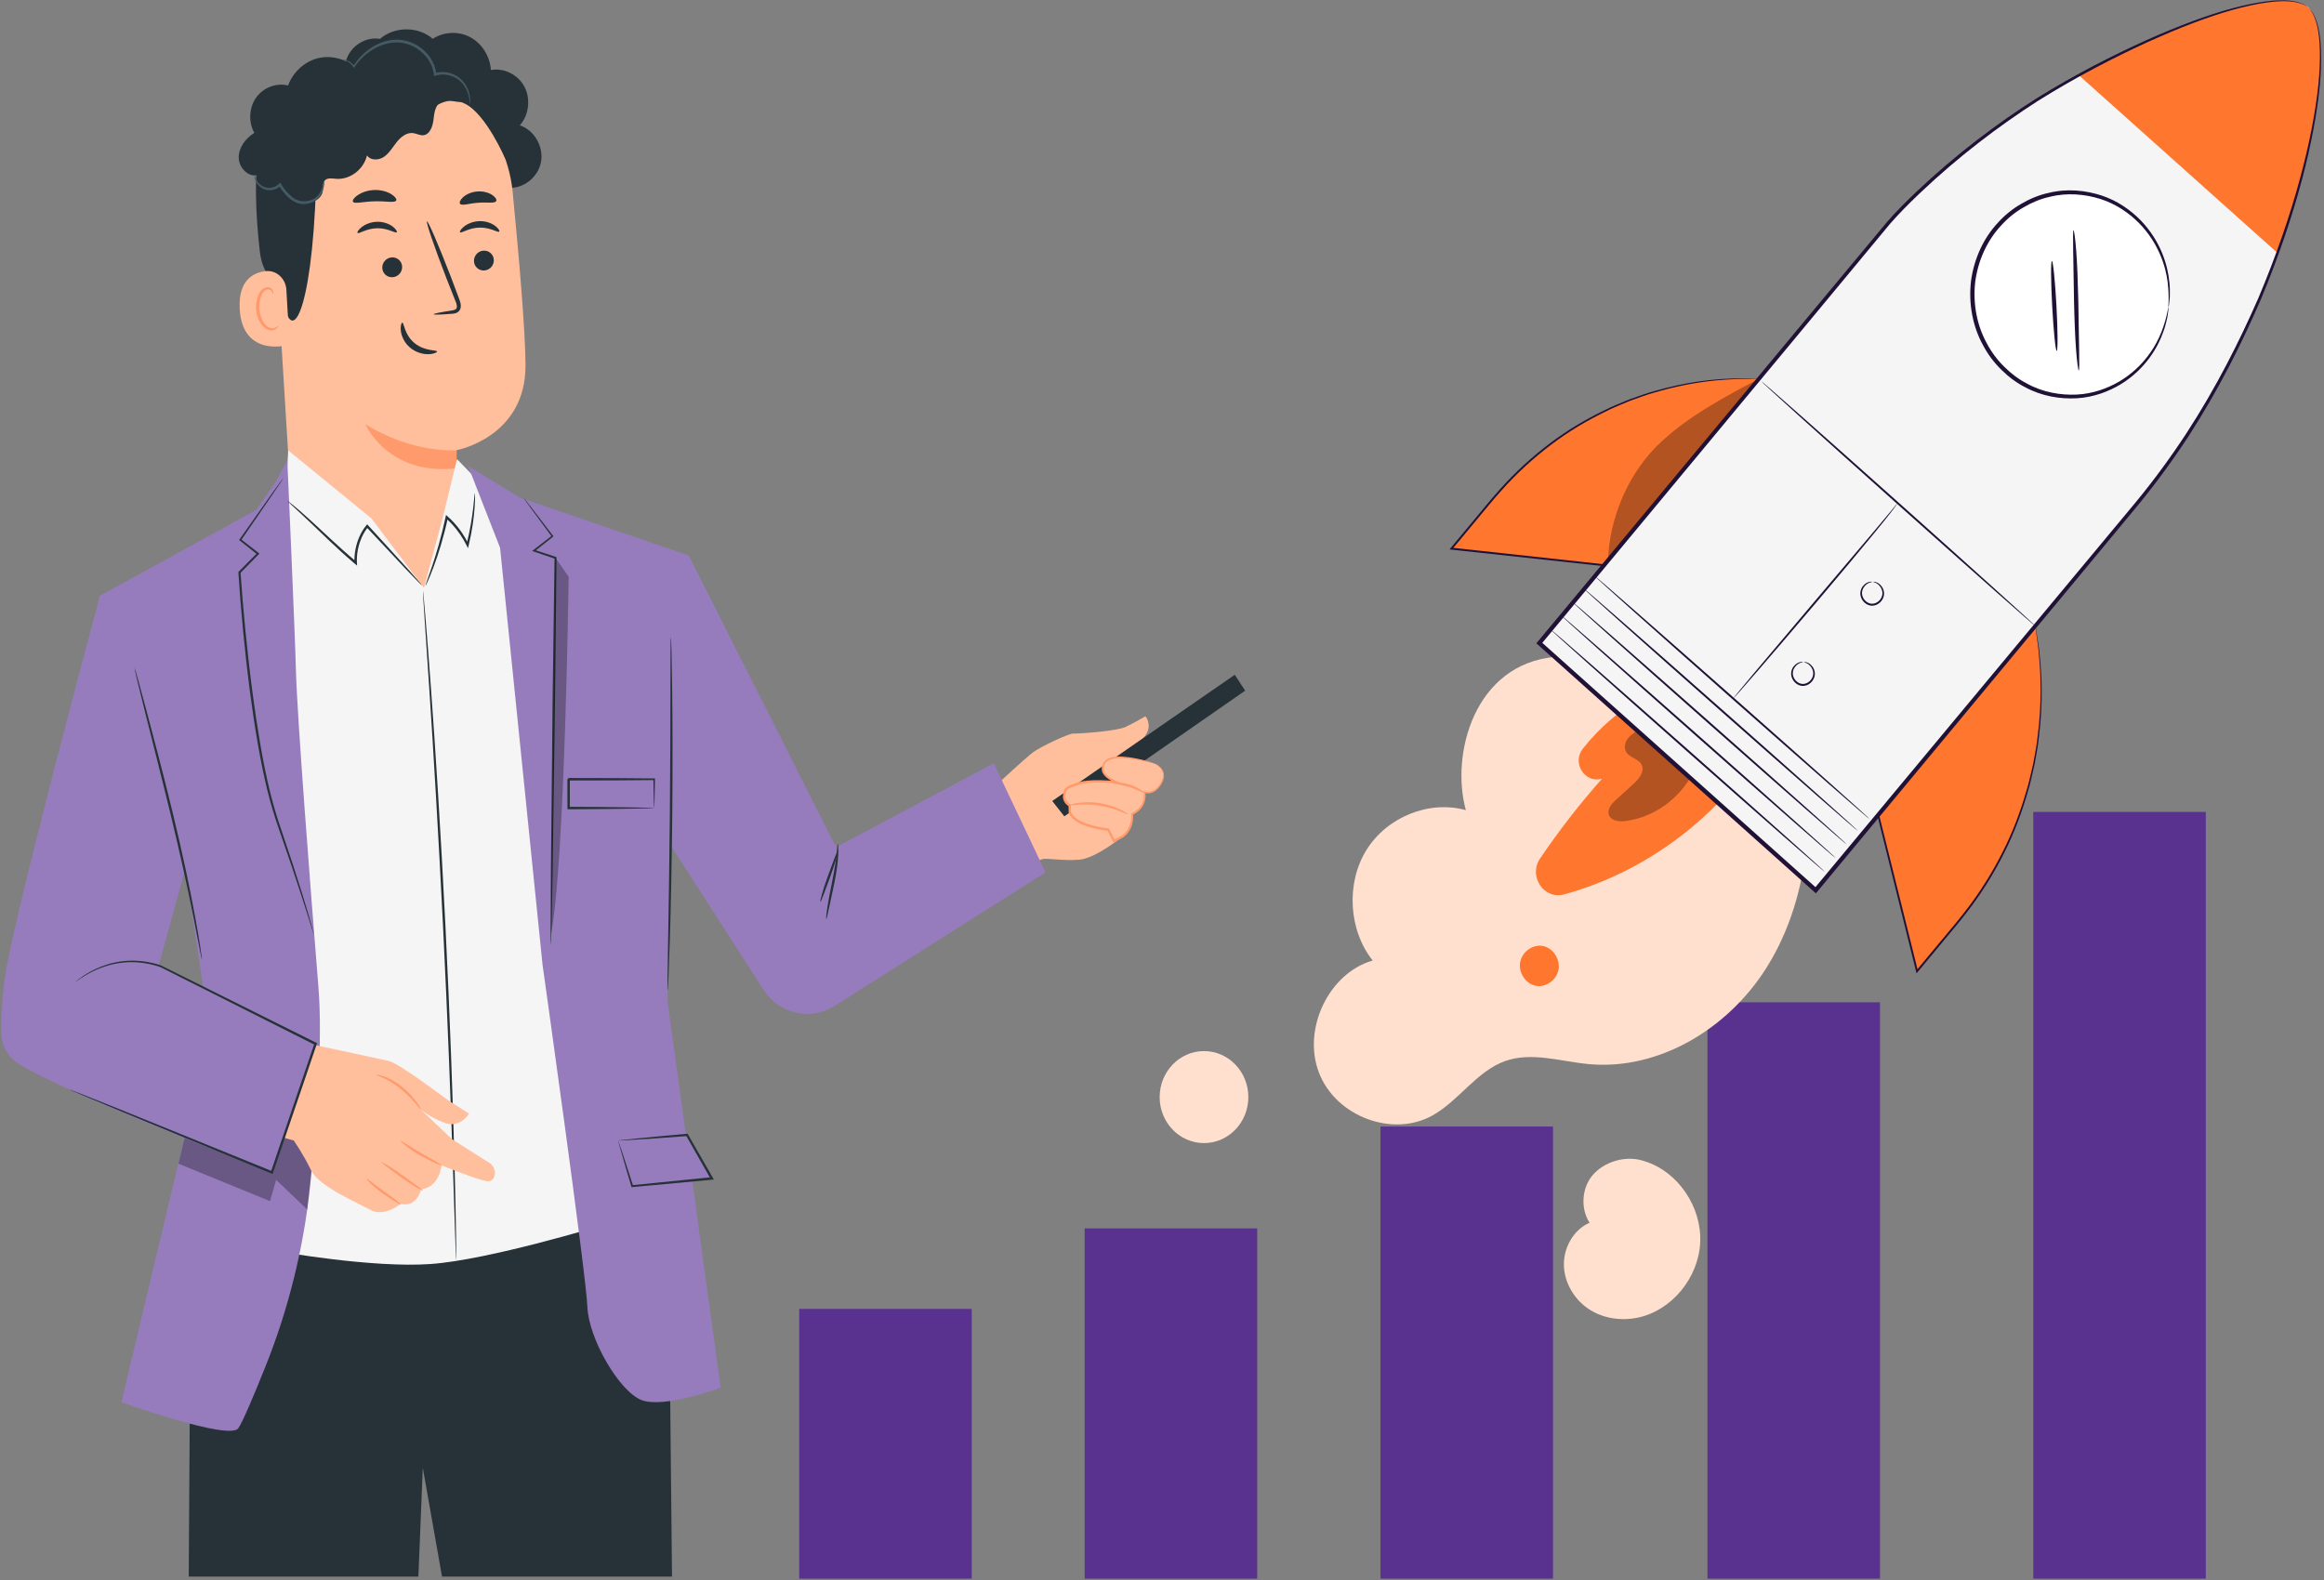 <svg width="666" height="453" viewBox="0 0 666 453" fill="none" xmlns="http://www.w3.org/2000/svg">
<rect x="0" y="0" width="666" height="453" fill="#808080" stroke="none"/>
<path d="M538.76 287.295H489.316V452.494H538.76V287.295Z" fill="#593290"/>
<path d="M632.129 232.723H582.686V452.492H632.129V232.723Z" fill="#593290"/>
<path d="M278.478 375.17H229.034V452.494H278.478V375.17Z" fill="#593290"/>
<path d="M360.28 352.097H310.837V452.492H360.28V352.097Z" fill="#593290"/>
<path d="M445.057 322.896H395.614V452.494H445.057V322.896Z" fill="#593290"/>
<path d="M517.082 217.865L445.576 188.297C422.637 190.386 415.63 215.977 420.073 232.211C409.547 229.296 397.464 234.153 391.573 243.664C385.685 253.175 386.453 266.597 393.382 275.321C380.823 278.898 373.146 294.944 377.989 307.486C382.832 320.029 399.065 326.132 410.529 319.719C418.093 315.487 423.183 307.044 431.311 304.142C438.932 301.42 447.214 304.242 455.24 304.999C475.177 306.88 494.989 295.046 506.019 277.713C517.052 260.379 519.997 238.416 517.082 217.865Z" fill="#FFE0CF"/>
<path d="M471.316 199.52C464.522 203.248 458.478 208.42 453.604 214.584C450.419 218.612 454.094 224.53 458.963 223.247L459.092 223.213C452.71 230.41 446.784 238.045 441.362 246.046C437.898 251.156 442.445 257.968 448.265 256.365C471.069 250.086 491.653 235.069 504.696 214.628L471.316 199.52Z" fill="#FF762F"/>
<g opacity="0.3">
<path d="M469.677 209.253C468.524 209.903 467.339 210.58 466.518 211.64C465.696 212.7 465.319 214.254 465.96 215.444C466.918 217.22 469.586 217.406 470.457 219.231C471.382 221.168 469.659 223.289 468.091 224.713C466.433 226.218 464.773 227.725 463.116 229.23C461.896 230.337 460.552 231.856 461.032 233.464C461.564 235.242 463.846 235.562 465.628 235.355C473.885 234.39 481.525 228.9 485.303 221.219L469.677 209.253Z" fill="black"/>
</g>
<path d="M583.261 179.421C583.278 179.497 583.308 179.67 583.355 179.934C588.707 209.923 580.596 240.805 561.405 263.904L549.368 278.392L538.248 233.596L583.261 179.421Z" fill="#FF762F"/>
<path d="M583.261 179.421C583.258 179.428 583.185 179.524 583.039 179.702C582.882 179.895 582.672 180.154 582.399 180.489C581.822 181.192 580.993 182.201 579.925 183.503C577.756 186.137 574.615 189.951 570.66 194.756C562.74 204.348 551.554 217.889 538.441 233.769L538.495 233.532C541.621 246.102 545.054 259.905 548.649 274.361C548.986 275.719 549.322 277.07 549.633 278.323L549.16 278.209C551.559 275.323 553.925 272.475 556.259 269.67C558.57 266.851 560.939 264.139 563.074 261.342C567.413 255.793 571.013 249.974 573.926 244.167C576.866 238.367 579.018 232.531 580.633 226.97C581.509 224.207 582.058 221.454 582.679 218.837C583.136 216.184 583.677 213.653 583.922 211.198C585.184 201.401 584.85 193.371 584.315 187.903C584.129 185.153 583.72 183.054 583.55 181.615C583.385 180.34 583.305 179.746 583.261 179.421C583.261 179.421 583.308 179.585 583.388 179.968C583.451 180.357 583.543 180.897 583.659 181.593C583.863 183.027 584.306 185.126 584.525 187.877C585.125 193.349 585.518 201.404 584.301 211.244C584.068 213.714 583.536 216.255 583.089 218.923C582.474 221.554 581.935 224.322 581.064 227.1C579.461 232.692 577.314 238.565 574.371 244.402C571.456 250.248 567.847 256.104 563.489 261.689C561.337 264.51 558.985 267.212 556.67 270.036C554.34 272.844 551.974 275.692 549.577 278.58L549.235 278.993L549.104 278.465C548.793 277.212 548.456 275.861 548.119 274.502C544.538 260.044 541.118 246.236 538.003 233.664L537.97 233.53L538.057 233.425C551.324 217.555 562.636 204.02 570.648 194.434C574.623 189.694 577.777 185.932 579.955 183.335C581.019 182.069 581.846 181.087 582.42 180.406C582.689 180.088 582.896 179.844 583.051 179.661C583.192 179.492 583.263 179.414 583.261 179.421Z" fill="#201136"/>
<path d="M504.074 108.575C504.001 108.57 503.834 108.563 503.577 108.553C474.607 107.49 446.745 120.187 427.816 142.971L415.943 157.26L459.675 162.012L504.074 108.575Z" fill="#FF762F"/>
<path d="M504.074 108.575C504.081 108.572 504.016 108.655 503.881 108.822C503.731 109.005 503.533 109.252 503.274 109.569C502.716 110.251 501.913 111.228 500.877 112.489C498.751 115.071 495.674 118.811 491.794 123.521C483.945 133.027 472.863 146.445 459.869 162.183L459.782 162.288L459.65 162.273C447.377 160.947 433.898 159.488 419.786 157.961C418.46 157.817 417.142 157.673 415.918 157.541L415.397 157.485L415.739 157.072C418.105 154.226 420.44 151.416 422.741 148.648C425.06 145.895 427.259 143.12 429.599 140.532C434.216 135.312 439.198 130.804 444.271 127.005C449.331 123.179 454.541 120.152 459.565 117.717C462.051 116.432 464.578 115.484 466.96 114.48C469.404 113.639 471.716 112.73 474.005 112.137C483.081 109.474 490.711 108.704 495.943 108.519C498.563 108.34 500.599 108.484 501.977 108.484C502.648 108.502 503.168 108.514 503.542 108.524C503.912 108.55 504.074 108.575 504.074 108.575C503.759 108.577 503.189 108.585 501.974 108.597C500.597 108.636 498.565 108.526 495.952 108.736C490.735 108.99 483.135 109.818 474.108 112.52C471.834 113.124 469.534 114.042 467.106 114.888C464.738 115.899 462.228 116.852 459.756 118.142C454.762 120.585 449.587 123.612 444.563 127.43C439.525 131.222 434.576 135.712 429.992 140.911C427.673 143.479 425.467 146.269 423.153 149.02C420.852 151.788 418.519 154.6 416.155 157.446L415.977 156.977C417.201 157.109 418.519 157.253 419.845 157.397C433.957 158.938 447.433 160.409 459.706 161.748L459.488 161.838C472.514 146.257 483.622 132.969 491.49 123.556C495.434 118.853 498.565 115.12 500.727 112.542C501.795 111.272 502.624 110.285 503.201 109.598C503.476 109.274 503.688 109.024 503.848 108.836C503.99 108.668 504.067 108.577 504.074 108.575Z" fill="#201136"/>
<path d="M661.532 2.141C655.265 -3.466 629.769 3.04 595.725 21.548C562.206 39.774 541.582 63.435 541.582 63.435L441.138 184.329L471.836 211.794L489.628 227.71L520.327 255.175L611.476 145.47C620.383 134.75 628.333 123.206 635.114 110.925C640.943 100.366 647.519 87.013 652.724 72.542C666.111 35.325 667.799 7.748 661.532 2.141Z" fill="#F5F5F5"/>
<path d="M535.835 234.821C535.736 234.941 518.02 219.445 496.265 200.213C474.504 180.974 456.95 165.287 457.049 165.167C457.147 165.048 474.862 180.542 496.621 199.781C518.375 219.012 535.934 234.702 535.835 234.821Z" fill="#201136"/>
<path d="M532.438 238.174C532.34 238.294 514.623 222.795 492.869 203.563C471.107 184.324 453.553 168.637 453.652 168.518C453.751 168.398 471.465 183.892 493.224 203.131C514.979 222.363 532.537 238.054 532.438 238.174Z" fill="#201136"/>
<path d="M529.29 242.095C529.191 242.215 511.474 226.719 489.72 207.485C467.958 188.245 450.404 172.559 450.503 172.439C450.602 172.319 468.316 187.813 490.075 207.052C511.83 226.286 529.388 241.976 529.29 242.095Z" fill="#201136"/>
<path d="M526.139 246.019C526.04 246.139 508.323 230.643 486.569 211.408C464.808 192.169 447.253 176.482 447.352 176.363C447.451 176.243 465.165 191.737 486.924 210.976C508.676 230.208 526.235 245.899 526.139 246.019Z" fill="#201136"/>
<path d="M522.987 249.94C522.888 250.06 505.171 234.561 483.417 215.329C461.655 196.09 444.101 180.403 444.2 180.283C444.299 180.164 462.013 195.658 483.772 214.897C505.527 234.128 523.086 249.82 522.987 249.94Z" fill="#201136"/>
<path d="M543.748 144.227C543.765 144.234 543.635 144.451 543.367 144.867C543.108 145.297 542.654 145.846 542.098 146.591C540.97 148.062 539.292 150.151 537.196 152.711C533.008 157.832 527.143 164.839 520.624 172.532C514.1 180.23 508.155 187.161 503.83 192.157C501.69 194.607 499.943 196.611 498.684 198.052C498.097 198.704 497.626 199.229 497.264 199.635C496.934 199.992 496.755 200.175 496.741 200.16C496.727 200.148 496.88 199.94 497.181 199.559C497.525 199.137 497.97 198.589 498.526 197.905C499.752 196.435 501.455 194.392 503.541 191.891C507.844 186.797 513.718 179.841 520.212 172.158C526.71 164.484 532.593 157.539 536.902 152.45C538.995 149.956 540.702 147.92 541.931 146.452C542.508 145.734 542.997 145.196 543.273 144.806C543.567 144.42 543.732 144.219 543.748 144.227Z" fill="#201136"/>
<path d="M583.261 179.421C583.162 179.541 565.492 163.925 543.802 144.546C522.101 125.163 504.597 109.357 504.696 109.239C504.794 109.12 522.459 124.733 544.159 144.116C565.85 163.492 583.36 179.301 583.261 179.421Z" fill="#201136"/>
<path d="M516.969 189.775C516.969 189.745 517.256 189.704 517.75 189.85C518.238 189.995 518.932 190.385 519.476 191.177C520.02 191.934 520.366 193.239 519.806 194.456C519.295 195.631 518.04 196.667 516.531 196.61C515.022 196.513 513.868 195.357 513.47 194.136C513.027 192.87 513.494 191.605 514.106 190.906C514.72 190.171 515.45 189.853 515.947 189.76C516.453 189.662 516.733 189.736 516.731 189.765C516.731 189.814 516.455 189.821 516.001 189.975C515.554 190.124 514.92 190.473 514.405 191.162C513.891 191.829 513.548 192.904 513.946 193.962C514.303 194.998 515.325 195.973 516.557 196.044C517.788 196.095 518.894 195.228 519.349 194.233C519.843 193.222 519.601 192.118 519.153 191.399C518.706 190.664 518.108 190.251 517.677 190.058C517.239 189.858 516.964 189.824 516.969 189.775Z" fill="#201136"/>
<path d="M536.799 166.781C536.799 166.752 537.086 166.708 537.581 166.857C538.068 167.001 538.763 167.389 539.306 168.183C539.85 168.94 540.196 170.245 539.636 171.462C539.125 172.637 537.87 173.673 536.361 173.619C534.852 173.521 533.698 172.366 533.3 171.144C532.858 169.879 533.324 168.613 533.936 167.914C534.553 167.179 535.28 166.861 535.777 166.769C536.283 166.671 536.564 166.744 536.561 166.773C536.561 166.822 536.286 166.83 535.831 166.984C535.384 167.135 534.748 167.482 534.235 168.171C533.722 168.838 533.378 169.913 533.776 170.971C534.134 172.007 535.158 172.981 536.387 173.052C537.618 173.103 538.725 172.236 539.179 171.242C539.674 170.23 539.431 169.126 538.984 168.408C538.537 167.673 537.939 167.26 537.508 167.067C537.067 166.866 536.794 166.83 536.799 166.781Z" fill="#201136"/>
<g opacity="0.3">
<path d="M460.836 160.614C460.836 160.614 490.763 126.224 504.074 108.575C493.991 113.859 482.532 119.984 474.475 128.198C466.336 136.499 461.194 148.78 460.836 160.614Z" fill="black"/>
</g>
<path d="M441.932 271.116C439.067 270.689 436.079 272.963 435.615 275.927C435.149 278.89 437.287 282.032 440.133 282.569C442.98 283.107 446.047 280.947 446.617 278.003C447.187 275.059 445.165 271.839 442.337 271.192" fill="#FF762F"/>
<path d="M611.092 107.248C623.249 97.121 625.193 78.684 615.433 66.069C605.674 53.454 587.907 51.437 575.749 61.564C563.592 71.691 561.648 90.128 571.408 102.743C581.167 115.358 598.934 117.375 611.092 107.248Z" fill="white"/>
<path d="M621.451 88.051C621.276 88.044 621.757 85.459 621.196 80.871C620.636 76.371 618.6 69.601 612.881 63.828C610.041 61.004 606.352 58.439 601.912 57.029C597.5 55.651 592.395 55.146 587.331 56.433C584.791 56.998 582.284 58.021 579.924 59.419C577.544 60.779 575.319 62.563 573.403 64.713C569.469 68.932 566.846 74.668 566.043 80.827C565.351 87.003 566.523 93.238 569.332 98.336C570.676 100.914 572.409 103.213 574.392 105.143C576.343 107.102 578.531 108.736 580.857 109.936C585.46 112.484 590.526 113.303 595.129 113.1C599.767 112.87 603.955 111.333 607.379 109.325C614.296 105.199 617.881 99.162 619.497 94.945C621.13 90.643 621.281 88.014 621.451 88.051C621.493 88.056 621.425 88.696 621.258 89.915C621.187 90.528 621.069 91.281 620.824 92.148C620.608 93.02 620.377 94.039 619.939 95.124C618.435 99.465 614.889 105.744 607.814 110.102C604.313 112.225 599.998 113.869 595.19 114.153C590.42 114.412 585.153 113.601 580.343 110.979C577.914 109.745 575.628 108.055 573.584 106.022C571.512 104.021 569.697 101.63 568.284 98.945C565.341 93.633 564.101 87.118 564.828 80.671C565.662 74.24 568.416 68.245 572.532 63.855C574.54 61.617 576.866 59.765 579.352 58.358C581.817 56.914 584.435 55.861 587.082 55.29C592.367 53.985 597.662 54.55 602.222 56.023C606.814 57.53 610.604 60.23 613.491 63.186C619.308 69.222 621.251 76.217 621.674 80.81C621.841 81.973 621.82 83.018 621.823 83.92C621.853 84.821 621.79 85.581 621.712 86.194C621.58 87.421 621.493 88.056 621.451 88.051Z" fill="#201136"/>
<path d="M661.532 2.141C655.264 -3.466 629.769 3.04 595.725 21.549L652.722 72.54C666.111 35.325 667.799 7.748 661.532 2.141Z" fill="#FF762F"/>
<path d="M661.532 2.141C661.532 2.141 661.881 2.5 662.53 3.255C663.088 4.078 663.743 5.437 664.254 7.34C665.238 11.161 665.478 17.044 664.8 24.507C663.361 39.429 658.323 60.826 647.926 85.764C642.563 98.141 635.954 111.458 627.304 124.834C622.96 131.501 618.12 138.178 612.74 144.735C607.342 151.251 601.776 157.969 596.052 164.875C573.144 192.482 547.76 223.074 520.783 255.581L520.388 256.058L519.929 255.647C507.218 244.28 493.897 232.365 480.335 220.235C466.772 208.098 453.451 196.176 440.74 184.803L440.281 184.393L440.676 183.917C467.7 151.434 493.127 120.869 516.07 93.287C521.808 86.395 527.392 79.691 532.805 73.19C535.512 69.941 538.177 66.74 540.798 63.594C543.512 60.476 546.373 57.662 549.231 54.933C560.697 44.076 572.424 35.318 583.579 28.218C594.819 21.243 605.442 15.888 614.899 11.605C624.38 7.369 632.743 4.254 639.747 2.385C646.742 0.512 652.369 -0.207 656.162 0.165C657.096 0.343 657.939 0.397 658.627 0.626C659.302 0.888 659.903 1.032 660.322 1.286C661.139 1.838 661.532 2.141 661.532 2.141C661.532 2.141 661.089 1.899 660.27 1.389C659.851 1.157 659.251 1.034 658.584 0.795C657.904 0.587 657.066 0.553 656.143 0.397C652.388 0.106 646.806 0.89 639.858 2.823C632.901 4.753 624.583 7.921 615.151 12.204C605.743 16.536 595.16 21.937 583.996 28.929C572.914 36.051 561.257 44.819 549.874 55.661C547.046 58.378 544.186 61.207 541.535 64.27C538.921 67.424 536.266 70.63 533.565 73.886C528.167 80.4 522.596 87.115 516.873 94.019C493.962 121.628 468.575 152.223 441.592 184.737L441.528 183.851C454.242 195.221 467.565 207.138 481.134 219.272C494.692 231.407 508.011 243.324 520.717 254.694L519.863 254.76C546.877 222.287 572.299 191.727 595.24 164.152C600.975 157.26 606.555 150.557 611.966 144.056C617.336 137.543 622.172 130.91 626.516 124.284C635.161 111.001 641.8 97.74 647.194 85.427C657.654 60.623 662.803 39.3 664.369 24.463C665.111 17.039 664.939 11.193 664.037 7.399C663.566 5.508 662.956 4.159 662.439 3.324C661.826 2.559 661.532 2.141 661.532 2.141Z" fill="#201136"/>
<path d="M595.725 106.183C595.562 106.196 595.233 103.96 594.957 100.325C594.677 96.69 594.477 91.659 594.359 86.109C594.27 80.81 594.19 76.012 594.122 71.902C594.07 68.27 594.046 66.017 594.22 66.002C594.383 65.988 594.712 68.223 594.988 71.861C595.268 75.496 595.468 80.529 595.586 86.079C595.675 91.378 595.756 96.174 595.824 100.283C595.876 103.916 595.899 106.169 595.725 106.183Z" fill="#201136"/>
<path d="M589.41 100.584C589.074 100.616 588.487 94.862 588.104 87.734C587.72 80.602 587.682 74.817 588.021 74.81C588.36 74.802 588.944 80.556 589.328 87.663C589.712 94.767 589.747 100.552 589.41 100.584Z" fill="#201136"/>
<path d="M471.485 332.909C465.898 330.876 459.645 333.104 456.464 336.774C453.283 340.443 452.878 346.392 455.532 350.486C451.007 352.416 448.075 357.54 448.174 362.616C448.273 367.693 451.178 372.503 455.308 375.227C459.438 377.951 464.641 378.672 469.434 377.658C479.052 375.623 486.767 366.286 487.233 356.11C487.699 345.937 480.874 335.882 471.485 332.909Z" fill="#FFE0CF"/>
<path d="M357.742 314.463C357.742 321.746 352.052 327.649 345.036 327.649C338.018 327.649 332.329 321.744 332.329 314.463C332.329 307.183 338.02 301.276 345.036 301.276C352.054 301.278 357.742 307.181 357.742 314.463Z" fill="#FFE0CF"/>
<path d="M280.227 228.207L286.188 224.41C286.188 224.41 293.988 217.166 296.112 215.587C298.235 214.008 306.431 210.159 307.587 210.256C308.743 210.354 320.005 209.614 322.681 208.313C325.357 207.011 328.249 205.307 328.249 205.307C328.249 205.307 330.148 207.458 328.537 210.348C326.927 213.239 318.697 218.693 318.697 218.693L321.787 239.692C321.787 239.692 314.119 245.997 309.341 246.413C304.563 246.827 299.967 245.844 298.617 246.285C297.268 246.724 293.911 247.96 293.911 247.96L280.227 228.207Z" fill="#FFBF9D"/>
<path d="M301.547 229.591L353.854 193.411L356.825 197.967L305 233.99L301.547 229.591Z" fill="#263238"/>
<path d="M330.928 218.897C330.928 218.897 334.952 220.594 332.813 224.402C330.676 228.21 327.964 227.02 327.964 227.02C327.964 227.02 328.947 231.133 324.428 233.352C324.428 233.352 324.945 237.339 321.788 239.692L319.247 241.064L317.625 237.799C317.625 237.799 308.055 236.887 306.611 232.912L306.54 230.849C306.54 230.849 304.673 229.866 304.984 227.931C305.295 225.994 305.168 225.952 308.772 224.669C312.376 223.385 320.009 224.239 320.009 224.239C320.009 224.239 315.912 222.607 315.983 220.4C316.053 218.194 317.685 216.785 322.085 217.105C326.487 217.426 330.928 218.897 330.928 218.897Z" fill="#FFBF9D"/>
<path d="M330.928 218.897C330.919 218.929 330.373 218.781 329.347 218.53C328.32 218.284 326.809 217.926 324.865 217.629C323.895 217.485 322.812 217.353 321.636 217.304C320.473 217.271 319.163 217.293 317.952 217.814C317.357 218.077 316.82 218.519 316.533 219.139C316.264 219.753 316.129 220.556 316.428 221.162C316.735 221.803 317.327 222.34 317.976 222.789C318.624 223.242 319.363 223.632 320.117 223.949L321.951 224.717L319.979 224.551C317.08 224.306 313.861 224.103 310.581 224.588C309.756 224.722 308.991 224.939 308.168 225.258C307.377 225.564 306.485 225.841 305.889 226.308C305.616 226.533 305.513 226.867 305.435 227.322L305.325 228.003C305.3 228.205 305.291 228.406 305.313 228.605C305.396 229.396 305.999 230.123 306.699 230.528L306.883 230.634L306.889 230.838C306.912 231.49 306.936 232.194 306.96 232.9L306.937 232.784C307.012 232.929 307.093 233.086 307.175 233.245C307.657 234.068 308.481 234.67 309.331 235.152C310.187 235.643 311.123 235.978 312.048 236.285C313.912 236.871 315.817 237.239 317.659 237.452L317.844 237.474L317.927 237.64C318.475 238.749 319.012 239.839 319.54 240.908L319.1 240.762C319.967 240.298 320.813 239.843 321.645 239.398L321.607 239.422C323.545 238.019 324.327 235.518 324.147 233.393L324.128 233.171L324.309 233.081C325.523 232.479 326.571 231.619 327.156 230.517C327.763 229.439 327.923 228.156 327.736 227.081L327.66 226.643L328.06 226.792C328.873 227.095 329.819 226.953 330.532 226.558C331.271 226.172 331.821 225.546 332.267 224.932C332.699 224.293 333.024 223.657 333.196 223.027C333.344 222.393 333.303 221.787 333.131 221.286C332.776 220.273 332.072 219.721 331.643 219.385C331.185 219.05 330.917 218.921 330.928 218.897C330.935 218.877 331.224 218.963 331.713 219.267C332.176 219.576 332.94 220.099 333.372 221.19C333.58 221.73 333.648 222.405 333.504 223.103C333.339 223.793 333.004 224.484 332.571 225.157C332.116 225.815 331.544 226.503 330.729 226.952C329.925 227.404 328.901 227.612 327.873 227.249L328.197 226.96C328.435 228.202 328.271 229.564 327.616 230.786C326.98 232.02 325.837 232.971 324.553 233.623L324.716 233.311C324.827 234.514 324.675 235.728 324.239 236.911C323.809 238.093 323.011 239.169 321.975 239.96L321.959 239.973L321.936 239.985C321.107 240.436 320.263 240.896 319.399 241.366L319.109 241.523L318.959 241.22C318.427 240.153 317.883 239.067 317.331 237.959L317.597 238.147C315.695 237.936 313.775 237.57 311.847 236.971C310.889 236.654 309.921 236.312 309.004 235.789C308.099 235.27 307.177 234.627 306.579 233.616C306.479 233.418 306.38 233.222 306.288 233.04L306.268 233.001L306.265 232.925C306.241 232.219 306.217 231.515 306.196 230.863L306.387 231.173C305.499 230.659 304.768 229.799 304.629 228.691C304.6 228.421 304.611 228.153 304.647 227.889L304.761 227.188C304.831 226.735 305.008 226.12 305.452 225.762C306.289 225.126 307.129 224.921 307.948 224.594C308.747 224.284 309.637 224.032 310.48 223.904C313.889 223.419 317.097 223.654 320.045 223.928L319.907 224.531C319.095 224.182 318.349 223.779 317.656 223.285C316.972 222.795 316.319 222.22 315.935 221.407C315.251 219.641 316.384 217.838 317.763 217.343C319.121 216.788 320.464 216.808 321.657 216.862C322.857 216.936 323.945 217.096 324.923 217.268C326.876 217.618 328.38 218.037 329.396 218.343C329.904 218.497 330.291 218.629 330.548 218.725C330.803 218.821 330.932 218.882 330.928 218.897Z" fill="#FF9A6C"/>
<path d="M323.319 233.457C323.224 233.669 319.788 231.637 315.071 230.918C310.359 230.143 306.501 231.017 306.471 230.786C306.452 230.702 307.388 230.371 308.965 230.138C310.539 229.904 312.763 229.824 315.176 230.204C317.587 230.589 319.688 231.354 321.123 232.066C322.561 232.777 323.361 233.384 323.319 233.457Z" fill="#FF9A6C"/>
<path d="M327.819 227.301C327.703 227.455 325.937 226.244 323.428 225.541C320.94 224.788 318.815 224.637 318.82 224.424C318.809 224.239 321.021 224.063 323.62 224.845C326.245 225.581 327.961 227.153 327.819 227.301Z" fill="#FF9A6C"/>
<path d="M99.658 16.103C101.298 12.636 105.231 10.521 108.893 11.141C113.105 7.512 119.793 7.501 124.017 11.116C127.207 9.051 131.443 8.875 134.781 10.67C138.118 12.465 140.438 16.164 140.675 20.073C144.418 19.369 148.489 21.402 150.309 24.885C152.129 28.368 151.559 33.036 148.963 35.935C153.078 37.231 155.859 42.045 155.037 46.444C154.214 50.844 149.902 54.213 145.621 53.802L101.507 26.765C98.805 24.113 98.018 19.571 99.658 16.103Z" fill="#263238"/>
<path d="M146.919 55.054C144.962 34.93 128.513 19.75 109.121 20.167L107.194 20.209C86.441 21.92 76.242 41.256 78.457 62.841L82.891 134.928L85.919 143.94L121.671 190.656L130.683 148.571L130.855 129.031C130.855 129.031 150.766 125.363 150.602 104.533C150.521 94.474 148.741 73.771 146.919 55.054Z" fill="#FFBF9D"/>
<path d="M130.83 129.063C130.83 129.063 118.282 130.074 104.693 121.575C104.693 121.575 111.107 136.47 130.809 134.23L130.83 129.063Z" fill="#FF9A6C"/>
<path d="M141.514 74.465C141.599 76.035 140.394 77.403 138.823 77.525C137.256 77.646 135.915 76.477 135.831 74.907C135.747 73.337 136.951 71.968 138.519 71.846C140.087 71.723 141.43 72.895 141.514 74.465Z" fill="#263238"/>
<path d="M143.073 66.388C142.727 66.783 140.534 65.162 137.465 65.237C134.398 65.265 132.178 66.961 131.838 66.576C131.671 66.405 132.017 65.697 132.983 64.933C133.934 64.171 135.566 63.414 137.479 63.381C139.391 63.352 141.014 64.05 141.953 64.781C142.91 65.517 143.243 66.212 143.073 66.388Z" fill="#263238"/>
<path d="M115.238 76.4C115.322 77.97 114.118 79.338 112.547 79.459C110.981 79.582 109.639 78.411 109.554 76.841C109.47 75.273 110.675 73.902 112.242 73.779C113.813 73.657 115.154 74.831 115.238 76.4Z" fill="#263238"/>
<path d="M113.703 66.573C113.357 66.969 111.161 65.348 108.094 65.423C105.029 65.453 102.807 67.146 102.467 66.761C102.301 66.591 102.643 65.884 103.614 65.118C104.565 64.356 106.197 63.599 108.109 63.566C110.021 63.537 111.643 64.236 112.583 64.966C113.537 65.701 113.873 66.397 113.703 66.573Z" fill="#263238"/>
<path d="M124.279 90.076C124.261 89.894 126.162 89.509 129.244 89.03C130.027 88.93 130.764 88.751 130.886 88.191C131.059 87.597 130.714 86.722 130.315 85.78C129.539 83.819 128.727 81.761 127.875 79.606C124.482 70.815 122.009 63.581 122.349 63.442C122.69 63.303 125.716 70.315 129.11 79.106C129.927 81.273 130.71 83.341 131.454 85.318C131.768 86.24 132.3 87.283 131.924 88.516C131.726 89.13 131.159 89.587 130.659 89.738C130.16 89.909 129.719 89.927 129.332 89.959C126.224 90.2 124.295 90.255 124.279 90.076Z" fill="#263238"/>
<path d="M115.291 92.483C115.79 92.441 115.865 95.915 118.765 98.319C121.661 100.732 125.203 100.266 125.239 100.751C125.29 100.968 124.462 101.442 122.963 101.517C121.494 101.602 119.338 101.156 117.563 99.685C115.794 98.21 115.006 96.207 114.865 94.785C114.709 93.335 115.063 92.467 115.291 92.483Z" fill="#263238"/>
<path d="M113.561 57.432C113.213 58.27 110.554 57.582 107.343 57.706C104.131 57.753 101.471 58.584 101.125 57.764C100.973 57.372 101.495 56.604 102.609 55.872C103.713 55.14 105.422 54.513 107.347 54.459C109.273 54.41 110.981 54.946 112.082 55.619C113.194 56.291 113.715 57.033 113.561 57.432Z" fill="#263238"/>
<path d="M142.203 57.626C141.738 58.408 139.56 57.882 137.027 58.12C134.487 58.264 132.403 59.107 131.836 58.405C131.584 58.061 131.85 57.3 132.718 56.515C133.572 55.734 135.06 55.011 136.803 54.879C138.546 54.749 140.118 55.243 141.071 55.89C142.038 56.535 142.404 57.249 142.203 57.626Z" fill="#263238"/>
<path d="M144.81 45.544C144.81 45.544 139.285 32.615 133.194 29.702C125.821 26.175 122.842 34.599 115.845 32.721C108.847 30.842 101.807 27.457 94.807 33.218C87.146 39.525 90.878 43.753 90.579 53.003C89.37 90.508 83.019 101.243 80.803 83.637C80.561 81.709 75.386 80.281 74.461 72.13C73.263 61.559 72.618 48.708 74.737 41.143C76.522 34.767 79.899 30.315 86.017 25.356C95.673 17.527 109.138 17.075 118.303 17.838C127.469 18.6 145.321 29.196 144.81 45.544Z" fill="#263238"/>
<path d="M82.066 83.042C81.877 79.83 79.171 77.35 76.106 77.72C72.389 78.169 68.287 80.463 68.691 88.484C69.409 102.712 82.959 99.026 82.962 98.617C82.965 98.34 82.417 88.994 82.066 83.042Z" fill="#FFBF9D"/>
<path d="M79.723 93.427C79.661 93.385 79.494 93.615 79.102 93.827C78.721 94.036 78.053 94.201 77.327 93.962C75.858 93.489 74.523 91.17 74.329 88.609C74.229 87.316 74.427 86.069 74.815 85.025C75.179 83.961 75.787 83.199 76.507 83.024C77.221 82.81 77.757 83.235 77.945 83.626C78.147 84.014 78.075 84.302 78.149 84.323C78.189 84.356 78.429 84.068 78.29 83.486C78.219 83.206 78.042 82.879 77.709 82.624C77.367 82.364 76.878 82.248 76.377 82.333C75.329 82.466 74.433 83.527 74.005 84.674C73.521 85.83 73.269 87.233 73.381 88.686C73.613 91.548 75.155 94.154 77.158 94.641C78.131 94.849 78.917 94.504 79.313 94.146C79.717 93.773 79.771 93.45 79.723 93.427Z" fill="#FF9A6C"/>
<path d="M81.787 55.452C83.586 56.675 85.485 57.937 87.626 58.112C89.767 58.287 92.185 56.954 92.502 54.739C92.645 53.745 92.39 52.599 92.999 51.82C93.728 50.89 95.109 51.147 96.255 51.249C100.234 51.603 104.241 48.588 105.173 44.539C106.217 46.098 108.578 45.978 110.09 44.916C111.602 43.853 112.555 42.146 113.726 40.689C114.897 39.232 116.554 37.915 118.365 38.143C119.377 38.271 120.334 38.877 121.347 38.762C123.138 38.558 123.97 36.348 124.203 34.488C124.438 32.626 124.607 30.457 126.105 29.416C127.494 28.451 129.327 28.953 130.983 29.17C132.639 29.388 134.762 28.938 135.151 27.246C135.355 26.357 134.974 25.437 134.489 24.676C132.294 21.232 127.627 19.781 123.981 21.41C122.551 16.735 118.261 13.164 113.57 12.75C108.881 12.335 104.074 15.102 101.911 19.461C98.972 16.793 94.755 15.736 90.974 16.722C87.193 17.706 83.949 20.707 82.558 24.502C79.218 23.663 75.46 25.084 73.412 27.959C71.364 30.834 71.146 34.998 72.882 38.089C70.457 39.603 68.406 42.192 68.413 45.141C68.419 48.089 71.231 50.967 73.944 50.132C72.888 52.45 73.845 55.545 76.002 56.781C78.159 58.017 81.18 57.201 82.489 55.029" fill="#263238"/>
<path d="M72.942 50.121C72.894 50.084 72.714 51.324 73.846 52.839C74.406 53.558 75.354 54.298 76.615 54.483C77.849 54.672 79.351 54.324 80.485 53.219L79.906 53.141C80.606 54.352 81.522 55.581 82.702 56.634C83.462 57.304 84.301 57.87 85.222 58.192C86.125 58.545 87.146 58.559 87.975 58.401C89.702 58.164 91.193 57.163 91.869 55.959C92.574 54.782 92.782 53.696 92.915 52.973C93.039 52.242 93.045 51.83 92.998 51.82C92.938 51.808 92.831 52.201 92.618 52.896C92.401 53.582 92.105 54.611 91.41 55.631C90.157 57.702 85.961 58.835 83.209 56.008C82.113 55.033 81.227 53.871 80.543 52.736L80.294 52.322L79.963 52.659C79.045 53.592 77.761 53.943 76.693 53.824C75.609 53.714 74.751 53.129 74.194 52.518C73.075 51.245 73.061 50.082 72.942 50.121Z" fill="#455A64"/>
<path d="M98.099 17.05C98.093 17.1 98.457 17.142 99.073 17.398C99.673 17.656 100.563 18.174 101.23 19.232L101.398 19.5L101.582 19.232C102.823 17.42 104.918 15.079 108.074 13.516C109.643 12.75 111.471 12.207 113.426 12.17C115.37 12.118 117.418 12.659 119.242 13.769C120.661 14.628 121.862 15.789 122.753 17.097C123.625 18.421 124.17 19.898 124.339 21.358L124.391 21.807L124.803 21.679C126.843 21.046 128.942 21.417 130.493 22.276C132.066 23.136 133.083 24.475 133.665 25.679C134.815 28.159 134.459 29.901 134.599 29.878C134.63 29.882 134.735 29.48 134.742 28.71C134.741 27.946 134.626 26.795 134.062 25.481C133.507 24.186 132.466 22.699 130.782 21.72C129.127 20.747 126.863 20.288 124.598 20.954L125.061 21.275C124.899 19.685 124.318 18.071 123.386 16.639C122.435 15.222 121.153 13.977 119.638 13.058C117.695 11.874 115.487 11.301 113.409 11.376C111.329 11.434 109.406 12.037 107.778 12.868C104.505 14.566 102.414 17.058 101.231 18.981H101.583C100.793 17.854 99.802 17.377 99.149 17.175C98.475 16.979 98.099 17.018 98.099 17.05Z" fill="#455A64"/>
<path d="M54.082 451.899L54.563 377.031L64.666 349.72L64.68 342.352L178.785 340.356V348.94L191.88 382.884L192.579 451.899H126.67L121.165 420.73L119.893 451.899H54.082Z" fill="#263238"/>
<path d="M82.599 129.115L106.415 148.569L121.498 168.539L127.014 147.836L130.966 131.598L137.452 138.308L153.892 174.813L172.383 351.262C172.383 351.262 140.13 361.112 123.424 362.307C106.719 363.501 80.097 358.725 80.097 358.725V265.889L70.615 173.948L82.052 138.718L82.599 129.115Z" fill="#F5F5F5"/>
<path d="M130.726 361.128C130.714 361.128 130.698 360.961 130.679 360.633C130.662 360.269 130.639 359.787 130.611 359.18C130.565 357.858 130.499 355.982 130.415 353.589C130.257 348.69 130.03 341.677 129.751 333.027C129.174 315.666 128.258 291.687 126.949 265.219C125.631 238.742 124.169 214.79 123.025 197.461C122.446 188.828 121.978 181.829 121.65 176.939C121.497 174.551 121.377 172.678 121.291 171.358C121.259 170.749 121.234 170.27 121.215 169.905C121.202 169.577 121.201 169.409 121.213 169.409C121.225 169.408 121.249 169.574 121.286 169.9C121.322 170.263 121.37 170.741 121.43 171.347C121.546 172.664 121.71 174.532 121.919 176.918C122.333 181.757 122.881 188.764 123.514 197.426C124.783 214.75 126.325 238.702 127.642 265.184C128.953 291.658 129.79 315.645 130.242 333.013C130.47 341.697 130.619 348.726 130.686 353.584C130.714 355.979 130.735 357.855 130.751 359.178C130.751 359.787 130.751 360.269 130.751 360.634C130.746 360.96 130.738 361.128 130.726 361.128Z" fill="#263238"/>
<path d="M78.894 138.291L73.382 146.204L28.281 170.958L53.382 250.783L60.143 295.554L34.789 401.909C34.789 401.909 65.553 412.947 68.258 409.421C69.395 407.939 72.623 400.286 75.985 391.916C82.678 375.241 87.031 357.655 88.901 339.684C90.783 321.577 92.511 298.497 91.247 282.864C88.881 253.604 85.162 205.308 84.823 192.617C84.486 179.926 82.333 132.008 82.333 132.008L78.894 138.291Z" fill="#967CBC"/>
<path d="M134.151 133.588L149.078 142.676L197.398 159.236L193.53 194.874L191.312 287.095L206.526 397.789C206.526 397.789 190.299 403.781 183.875 401.314C177.452 398.846 168.662 383.687 168.324 374.521C167.986 365.356 155.478 276.519 155.478 276.519L143.307 157.011L134.151 133.588Z" fill="#967CBC"/>
<path d="M149.998 142.626C150.014 142.614 150.22 142.857 150.604 143.337C151.016 143.864 151.571 144.571 152.275 145.471C153.751 147.399 155.847 150.137 158.476 153.573L158.608 153.745L158.436 153.881C156.867 155.124 155.094 156.528 153.18 158.043L153.107 157.589C155.024 158.222 157.095 158.906 159.275 159.625L159.47 159.689L159.467 159.903C159.35 171.368 159.202 185.801 159.042 201.448C158.775 220.546 158.532 237.831 158.356 250.413C158.236 256.633 158.138 261.686 158.07 265.249C158.022 266.955 157.984 268.304 157.956 269.283C157.938 269.708 157.922 270.053 157.91 270.331C157.895 270.568 157.882 270.689 157.87 270.689C157.858 270.689 157.847 270.568 157.839 270.331C157.834 270.052 157.826 269.707 157.818 269.282C157.814 268.301 157.807 266.954 157.8 265.247C157.816 261.682 157.839 256.628 157.867 250.407C157.991 237.826 158.16 220.539 158.348 201.44C158.562 185.794 158.758 171.361 158.914 159.896L159.106 160.174C156.932 159.434 154.867 158.731 152.955 158.081L152.496 157.926L152.882 157.628C154.812 156.138 156.6 154.756 158.184 153.532L158.146 153.841C155.58 150.352 153.536 147.573 152.096 145.615C151.428 144.687 150.903 143.955 150.512 143.412C150.159 142.907 149.982 142.639 149.998 142.626Z" fill="#263238"/>
<path d="M89.874 267.699C89.862 267.702 89.819 267.585 89.745 267.354C89.659 267.083 89.554 266.745 89.422 266.327C89.125 265.37 88.713 264.05 88.193 262.377C87.114 258.95 85.511 254.004 83.455 247.921C82.411 244.879 81.271 241.555 80.047 237.987C78.778 234.435 77.613 230.535 76.582 226.401C74.577 218.109 73.046 208.842 71.738 199.088C70.065 186.38 68.982 174.397 68.323 164.089L68.314 163.943L68.414 163.843C70.278 161.969 72.047 160.191 73.729 158.499L73.755 158.937C71.969 157.518 70.295 156.192 68.717 154.938L68.519 154.782L68.665 154.578C72.482 149.18 75.582 144.798 77.763 141.714C78.825 140.24 79.662 139.078 80.266 138.238C80.538 137.874 80.757 137.581 80.931 137.346C81.085 137.147 81.167 137.048 81.178 137.056C81.187 137.063 81.125 137.177 80.99 137.39C80.83 137.636 80.63 137.945 80.382 138.326C79.803 139.185 79.002 140.374 77.986 141.882C75.847 145 72.809 149.429 69.067 154.884L69.015 154.524C70.606 155.762 72.289 157.075 74.087 158.476L74.346 158.678L74.114 158.914C72.443 160.618 70.686 162.408 68.834 164.296L68.925 164.05C69.639 174.333 70.754 186.306 72.425 198.99C73.73 208.728 75.239 217.977 77.202 226.24C78.214 230.368 79.342 234.218 80.589 237.787C81.785 241.366 82.899 244.703 83.918 247.756C85.915 253.864 87.447 258.838 88.449 262.295C88.95 264.023 89.318 265.372 89.555 266.289C89.659 266.716 89.743 267.061 89.811 267.338C89.865 267.573 89.886 267.696 89.874 267.699Z" fill="#263238"/>
<path opacity="0.3" d="M51.142 333.55L77.379 344.281L79.129 338.184L88.042 346.685L89.641 331.909L81.417 315.915L53.063 325.493L51.142 333.55Z" fill="black"/>
<path d="M140.279 333.34L129.631 326.601L120.277 317.761C120.277 317.761 123.169 320.365 127.554 321.889C131.939 323.413 134.411 319.215 134.411 319.215C134.411 319.215 130.575 316.69 129.259 315.928C127.943 315.166 114.666 304.84 111.305 304.078C107.943 303.316 85.746 298.595 85.746 298.595L85.394 299.792L74.423 324.177L84.174 326.907C84.174 326.907 86.951 330.869 89.143 335.442C91.335 340.015 101.974 344.523 106.073 346.764C110.171 349.007 114.798 345.082 114.798 345.082C119.503 346.206 120.667 340.931 120.667 340.931C126.075 340.169 126.537 334.03 126.537 334.03C126.537 334.03 136.355 337.998 139.382 338.555C140.618 338.783 141.273 338.16 141.613 337.333C142.213 335.869 141.583 334.166 140.279 333.34Z" fill="#FFBF9D"/>
<path d="M126.535 334.028C126.459 334.192 123.63 333.013 120.329 331.121C117.011 329.237 114.671 327.132 114.797 326.979C114.917 326.823 117.39 328.628 120.666 330.488C123.931 332.36 126.627 333.834 126.535 334.028Z" fill="#FF9A6C"/>
<path d="M109.278 333.125C109.381 332.937 112.182 334.565 115.397 336.906C118.611 339.242 121.243 341.068 121.155 341.235C121.058 341.418 118.227 339.846 115.005 337.503C111.789 335.161 109.19 333.284 109.278 333.125Z" fill="#FF9A6C"/>
<path d="M105.05 337.835C105.179 337.704 107.229 339.49 109.982 341.418C112.723 343.363 114.914 345.032 114.797 345.208C114.695 345.36 112.351 343.975 109.586 342.013C106.805 340.064 104.901 337.981 105.05 337.835Z" fill="#FF9A6C"/>
<path d="M107.781 308.034C107.798 307.952 108.729 308.055 110.153 308.568C111.575 309.074 113.458 310.067 115.266 311.547C117.074 313.03 118.465 314.652 119.374 315.887C120.283 317.126 120.737 317.967 120.666 318.021C120.481 318.177 118.35 315.012 114.838 312.119C111.338 309.169 107.714 308.244 107.781 308.034Z" fill="#FF9A6C"/>
<path d="M5.059 304.733C2.236 302.899 0.485 299.722 0.364 296.256C0.254 293.157 0.389 288.541 1.164 281.813C3.037 265.532 28.596 170.997 28.596 170.997L54.294 244.669L45.47 276.744L90.442 299.198L77.922 336.045C77.922 336.045 18.166 313.242 5.059 304.733Z" fill="#967CBC"/>
<path d="M197.398 159.236L238.672 241.064L239.782 242.744L284.793 218.782L299.619 250.05L239.051 288.399C232.151 292.691 223.235 290.6 218.763 283.64L191.994 241.978L184.794 207.734L197.398 159.236Z" fill="#967CBC"/>
<path d="M192.26 182.577C192.284 182.577 192.311 182.932 192.34 183.607C192.364 184.354 192.395 185.337 192.435 186.565C192.482 189.215 192.546 192.912 192.626 197.446C192.738 206.633 192.784 219.329 192.655 233.349C192.524 247.374 192.244 260.066 191.962 269.251C191.799 273.782 191.666 277.478 191.571 280.125C191.51 281.351 191.46 282.334 191.422 283.08C191.38 283.755 191.347 284.11 191.323 284.109C191.299 284.109 191.286 283.753 191.282 283.075C191.287 282.329 191.292 281.346 191.3 280.117C191.342 277.468 191.4 273.771 191.471 269.239C191.628 260.052 191.831 247.363 191.962 233.342C192.09 219.327 192.122 206.636 192.135 197.448C192.148 192.914 192.158 189.218 192.166 186.567C192.18 185.338 192.192 184.355 192.202 183.609C192.216 182.933 192.236 182.577 192.26 182.577Z" fill="#263238"/>
<path d="M38.558 191.462C38.581 191.455 38.679 191.74 38.843 192.287C39.022 192.912 39.25 193.708 39.531 194.693C40.125 196.878 40.943 199.89 41.945 203.573C43.951 211.08 46.705 221.459 49.502 232.99C52.297 244.528 54.511 255.055 55.905 262.716C56.603 266.547 57.129 269.654 57.446 271.809C57.591 272.826 57.71 273.649 57.802 274.293C57.875 274.861 57.903 275.162 57.879 275.166C57.855 275.17 57.782 274.878 57.663 274.316C57.538 273.679 57.377 272.865 57.178 271.858C56.746 269.632 56.15 266.566 55.422 262.816C53.907 255.189 51.618 244.696 48.827 233.167C46.033 221.644 43.355 211.248 41.47 203.707C40.558 199.998 39.811 196.966 39.27 194.766C39.039 193.767 38.854 192.958 38.707 192.325C38.587 191.765 38.535 191.467 38.558 191.462Z" fill="#263238"/>
<path d="M19.953 312.302C19.957 312.293 20.055 312.322 20.245 312.39C20.465 312.472 20.741 312.575 21.086 312.703C21.862 313.006 22.943 313.429 24.325 313.968C27.183 315.114 31.281 316.754 36.41 318.809C46.751 323.01 61.245 328.898 78.043 335.722L77.609 335.929C80.225 328.216 83.058 319.86 85.994 311.205C87.398 307.077 88.778 303.017 90.118 299.077L90.293 299.519C73.043 290.835 57.617 283.068 45.842 277.141L45.874 277.154C42.114 275.911 38.493 275.573 35.375 275.901C32.249 276.19 29.642 277.077 27.606 277.959C25.566 278.86 24.093 279.801 23.097 280.432C22.634 280.751 22.266 281.001 21.986 281.194C21.734 281.364 21.601 281.446 21.594 281.436C21.587 281.426 21.706 281.325 21.945 281.134C22.217 280.926 22.571 280.655 23.019 280.311C23.995 279.637 25.455 278.65 27.498 277.7C29.538 276.77 32.163 275.83 35.337 275.498C38.498 275.127 42.189 275.433 46.022 276.666L46.038 276.671L46.054 276.68C57.851 282.558 73.307 290.261 90.59 298.874L90.869 299.013L90.765 299.318C89.427 303.258 88.049 307.319 86.647 311.447C83.702 320.098 80.859 328.451 78.234 336.161L78.118 336.5L77.798 336.368C61.037 329.448 46.574 323.477 36.255 319.215C31.157 317.081 27.083 315.376 24.241 314.186C22.877 313.601 21.809 313.143 21.042 312.815C20.706 312.665 20.437 312.544 20.222 312.448C20.041 312.361 19.949 312.312 19.953 312.302Z" fill="#263238"/>
<path d="M240.095 241.907C240.179 241.905 240.296 243.136 240.204 245.127C240.123 247.118 239.759 249.853 239.16 252.814C238.564 255.777 237.958 258.43 237.554 260.36C237.144 262.288 236.896 263.485 236.796 263.47C236.707 263.457 236.783 262.228 237.071 260.265C237.354 258.302 237.887 255.616 238.48 252.667C239.076 249.718 239.51 247.04 239.715 245.084C239.93 243.13 239.987 241.907 240.095 241.907Z" fill="#263238"/>
<path d="M240.095 243.884C240.283 243.944 239.384 247.311 237.919 251.317C236.455 255.32 235.271 258.554 235.092 258.497C234.904 258.437 235.803 255.071 237.269 251.062C238.732 247.061 239.916 243.825 240.095 243.884Z" fill="#263238"/>
<path d="M120.936 167.796C120.907 167.827 120.463 167.404 119.67 166.602C118.808 165.709 117.686 164.544 116.318 163.126C113.418 160.036 109.491 155.854 104.995 151.063L105.487 151.046C104.067 152.776 103.054 155.067 102.567 157.525C102.307 158.807 102.221 160.102 102.287 161.314L102.333 162.129L101.73 161.62C96.002 156.779 91.363 152.031 87.891 148.788C86.169 147.152 84.774 145.852 83.803 144.968C82.835 144.081 82.303 143.594 82.333 143.555C82.358 143.522 82.943 143.94 83.963 144.767C84.986 145.591 86.431 146.839 88.197 148.43C91.752 151.579 96.463 156.273 102.157 161.056L101.599 161.361C101.523 160.077 101.615 158.718 101.886 157.378C102.397 154.809 103.453 152.42 104.979 150.582L105.222 150.29L105.471 150.564C109.899 155.426 113.767 159.671 116.623 162.806C117.934 164.284 119.01 165.498 119.835 166.429C120.575 167.286 120.966 167.767 120.936 167.796Z" fill="#263238"/>
<path d="M136.086 141.417C136.122 141.418 136.145 141.807 136.141 142.529C136.135 143.249 136.099 144.302 136.002 145.625C135.809 148.27 135.345 152.007 134.323 156.273L134.114 157.146L133.718 156.342C132.659 154.194 131.191 151.997 129.33 150.029C128.829 149.498 128.31 148.996 127.806 148.542L128.367 148.346C127.146 154.041 125.574 158.98 124.273 162.449C123.623 164.185 123.054 165.562 122.635 166.499C122.217 167.436 121.961 167.937 121.921 167.919C121.878 167.899 122.055 167.362 122.399 166.396C122.783 165.295 123.262 163.92 123.833 162.279C125.014 158.781 126.497 153.851 127.693 148.191L127.817 147.604L128.255 147.995C128.775 148.459 129.309 148.975 129.825 149.521C131.739 151.546 133.235 153.816 134.298 156.035L133.693 156.105C134.751 151.893 135.299 148.202 135.603 145.585C135.907 142.963 136.003 141.413 136.086 141.417Z" fill="#263238"/>
<path d="M177.151 326.925L181.18 339.985L203.993 337.786L196.88 325.308L177.151 326.925Z" fill="#967CBC"/>
<path d="M177.151 326.925C177.123 326.905 177.596 326.844 178.509 326.744C179.527 326.638 180.861 326.501 182.503 326.331C185.955 325.985 190.933 325.496 196.855 324.983L197.048 324.966L197.148 325.141C199.313 328.919 201.733 333.141 204.291 337.6L204.573 338.092L204.025 338.145C203.655 338.181 203.255 338.219 202.853 338.258C194.649 339.018 187.113 339.716 181.205 340.264L180.987 340.285L180.923 340.069C179.697 335.99 178.744 332.664 178.097 330.395C177.8 329.337 177.557 328.475 177.365 327.795C177.204 327.21 177.128 326.908 177.151 326.925C177.173 326.94 177.293 327.272 177.501 327.883C177.732 328.57 178.024 329.441 178.383 330.511C179.141 332.842 180.18 336.032 181.439 339.9L181.156 339.705C187.061 339.114 194.591 338.361 202.791 337.54C203.192 337.501 203.592 337.464 203.963 337.428L203.696 337.973C201.16 333.5 198.76 329.265 196.612 325.477L196.905 325.636C191.132 326.081 186.245 326.399 182.757 326.622C181.076 326.725 179.711 326.808 178.669 326.872C177.709 326.922 177.179 326.944 177.151 326.925Z" fill="#263238"/>
<path d="M187.468 223.358H162.957V231.604H187.468V223.358Z" fill="#967CBC"/>
<path d="M187.468 231.604C187.452 231.587 187.438 231.382 187.422 231.001C187.406 230.547 187.388 230.007 187.366 229.355C187.335 227.849 187.292 225.836 187.242 223.358L187.467 223.593C181.63 223.671 172.806 223.719 162.958 223.719C163.113 223.558 162.61 224.081 163.303 223.358V223.359V223.363V223.372V223.388V223.422V223.489V223.622V223.89V224.424V225.484C163.303 226.187 163.302 226.884 163.302 227.574C163.299 228.951 163.297 230.297 163.294 231.603L162.958 231.252C169.939 231.27 176.014 231.346 180.387 231.415C182.504 231.455 184.236 231.489 185.546 231.514C186.762 231.546 187.439 231.575 187.468 231.604C187.498 231.633 186.874 231.663 185.699 231.695C184.41 231.72 182.704 231.753 180.618 231.793C176.262 231.863 170.08 231.936 162.957 231.956L162.621 231.957V231.606C162.618 230.301 162.615 228.954 162.613 227.576C162.611 226.887 162.611 226.19 162.61 225.487V224.427V223.893V223.625V223.491V223.425V223.391V223.375V223.366V223.362C163.303 222.638 162.803 223.159 162.959 222.998C172.807 222.998 181.631 223.046 187.468 223.124L187.699 223.127L187.694 223.359C187.643 225.895 187.602 227.954 187.57 229.496C187.528 230.902 187.499 231.636 187.468 231.604Z" fill="#263238"/>
<path opacity="0.3" d="M159.192 159.9L162.958 165.311C162.958 165.311 161.907 247.372 157.908 267.749L159.192 159.9Z" fill="black"/>
</svg>
